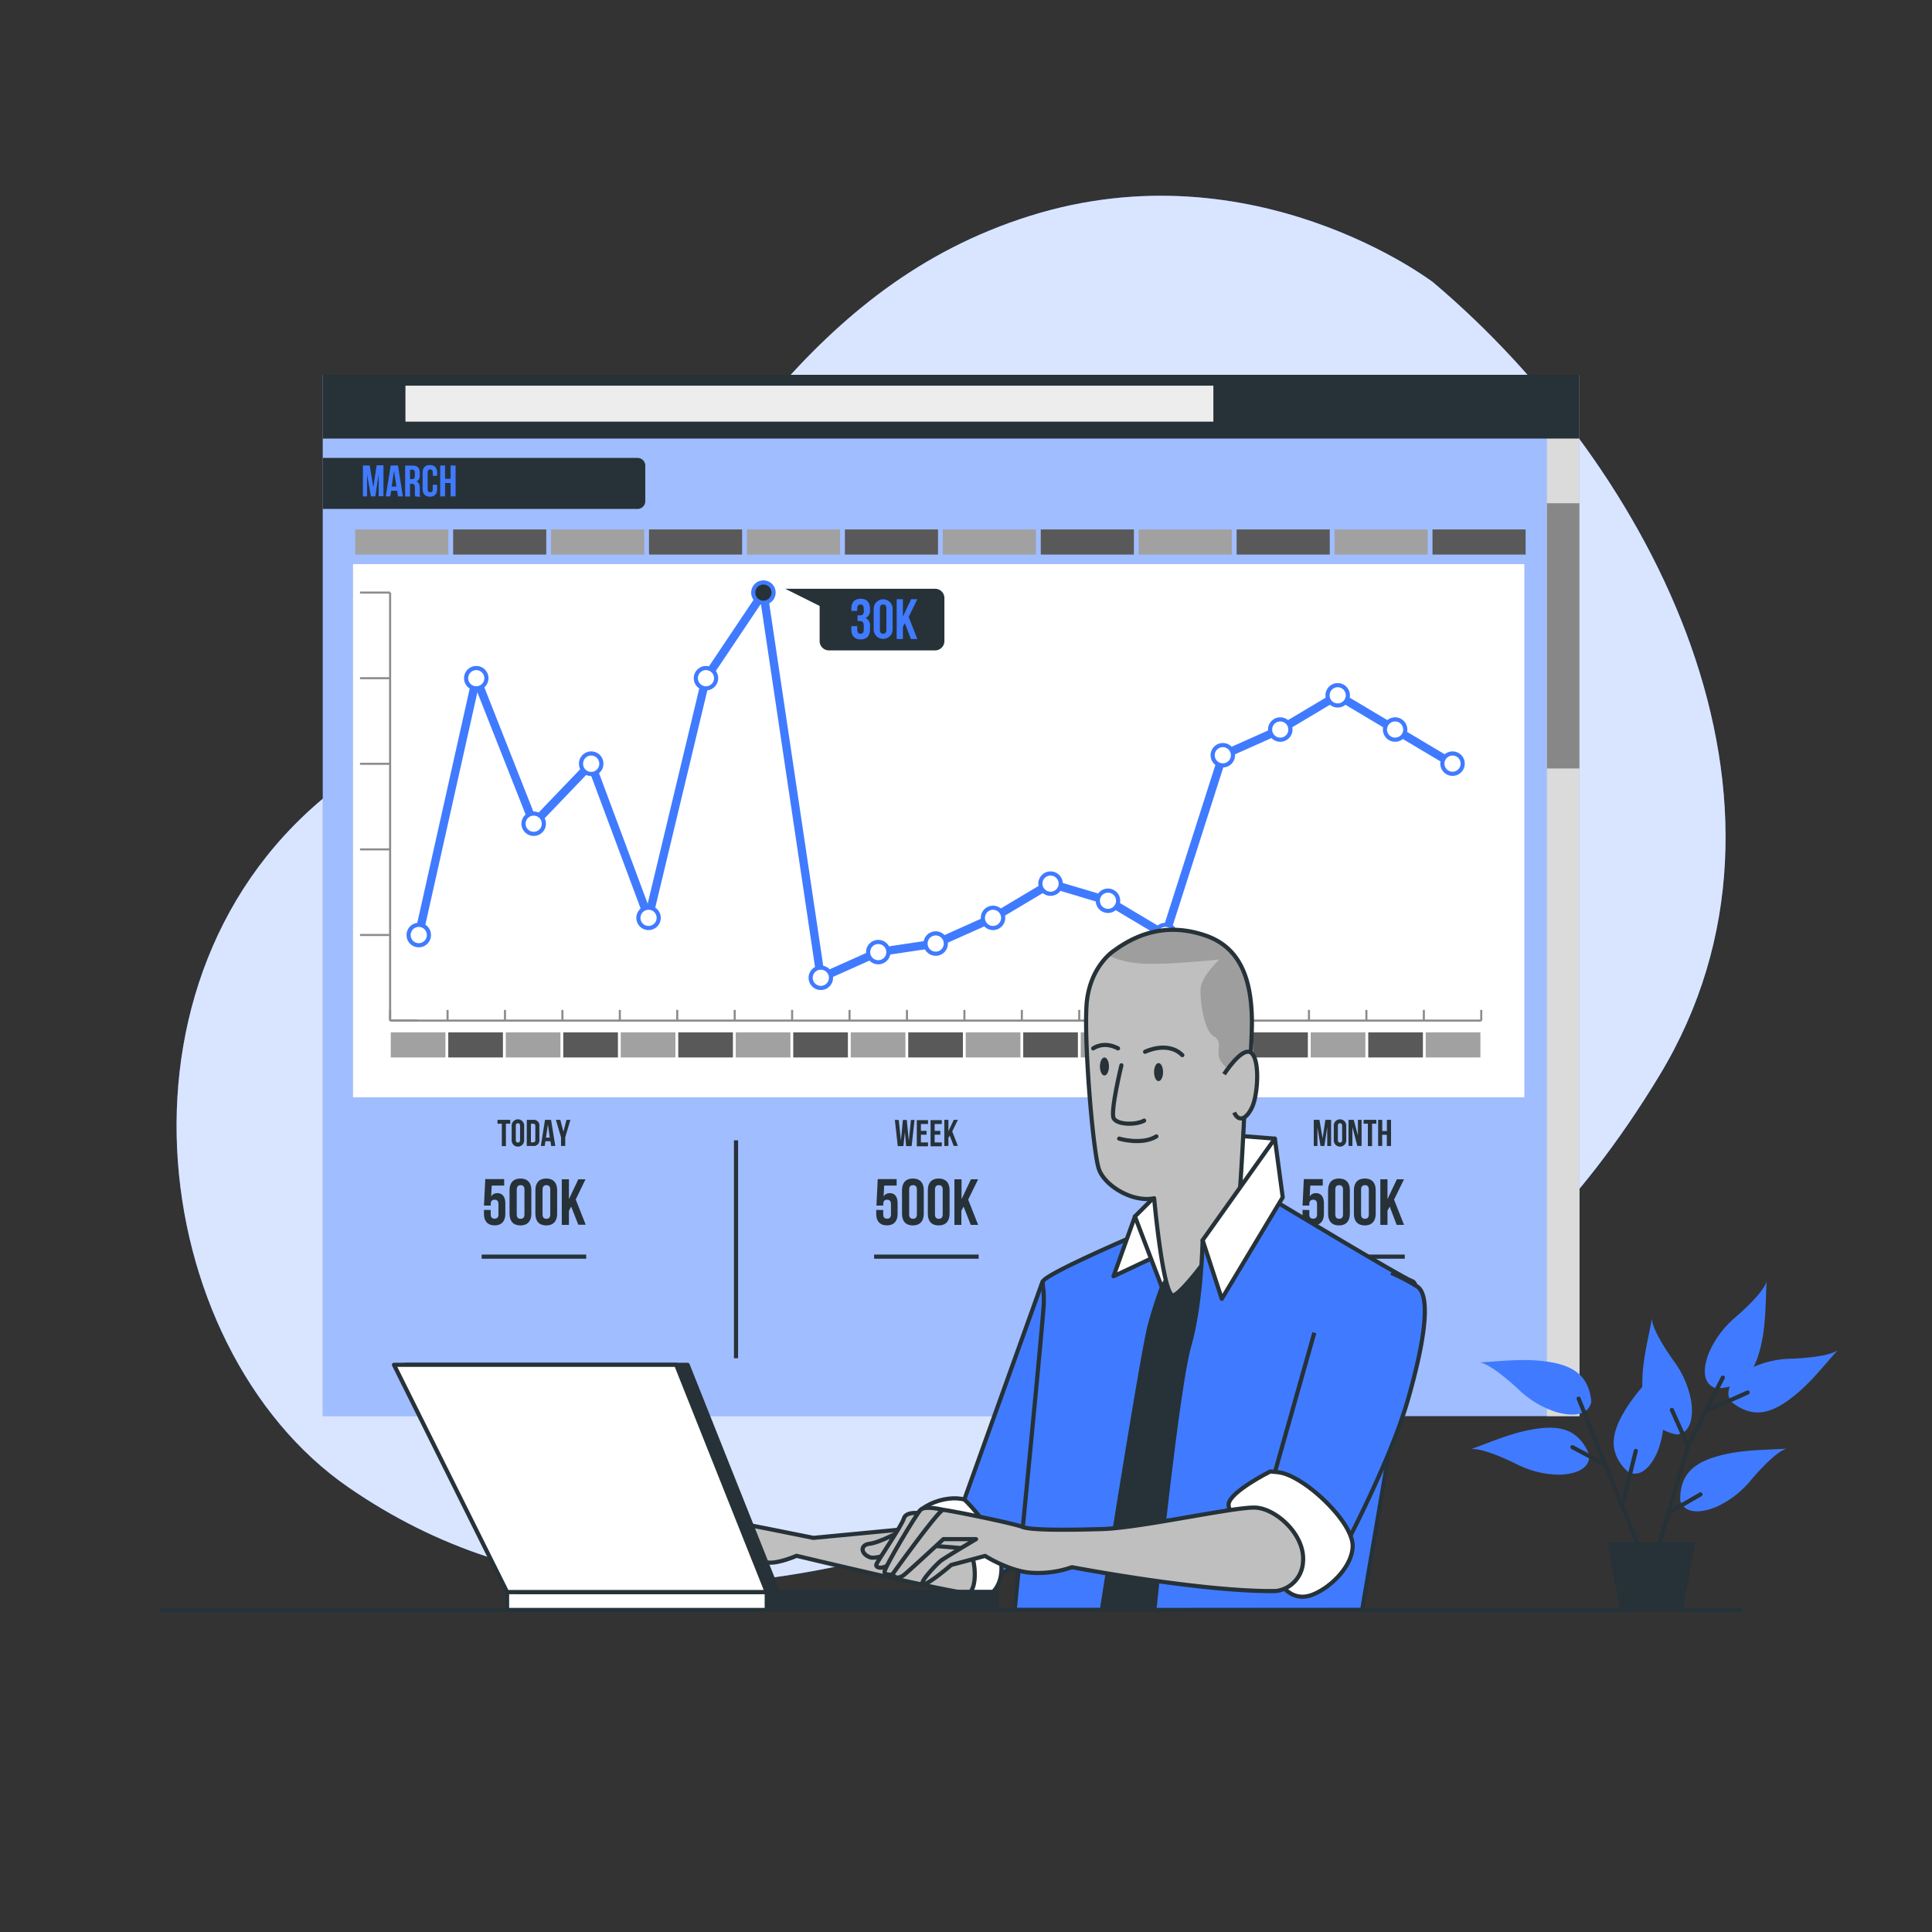 <svg xmlns="http://www.w3.org/2000/svg" xmlns:xlink="http://www.w3.org/1999/xlink" viewBox="0 0 500 500"><rect x="0" y="0" width="500" height="500" fill="#333333" stroke="none"/><defs><clipPath id="freepik--clip-path--inject-77"><path d="M288.47,245.92s-6.72,4.09-7.3,14.6,1.75,37.66,3.21,42,8.76,8.76,14.31,7.59c0,0,2.33,25.7,5,25.11s16.35-19,16.93-24.23S322,288.84,322,288.84a185.5,185.5,0,0,0,2-23.94c0-10.8-2.63-19.56-12-22.78S294.89,241.25,288.47,245.92Z" style="fill:#bfbfbf;stroke:#263238;stroke-linejoin:round;stroke-width:1.074px"></path></clipPath></defs><g id="freepik--background-simple--inject-77"><path d="M370.89,73.06S324.72,37.71,266.68,55.83s-81,69.34-113.48,105.07c-17,18.71-42.78,26.21-63.24,40.84-65.4,46.78-52.37,147,.32,183.25,45.62,31.43,101.45,33.12,173.21,6.65s123.19-42.63,166-113.36S427.9,121.23,370.89,73.06Z" style="fill:#407BFF"></path><path d="M370.89,73.06S324.72,37.71,266.68,55.83s-81,69.34-113.48,105.07c-17,18.71-42.78,26.21-63.24,40.84-65.4,46.78-52.37,147,.32,183.25,45.62,31.43,101.45,33.12,173.21,6.65s123.19-42.63,166-113.36S427.9,121.23,370.89,73.06Z" style="fill:#fff;opacity:0.8"></path></g><g id="freepik--Page--inject-77"><rect x="83.54" y="97" width="325.22" height="269.48" style="fill:#407BFF"></rect><rect x="83.54" y="97" width="325.22" height="269.48" style="fill:#fff;opacity:0.5"></rect><rect x="91.36" y="145.99" width="303.14" height="137.98" style="fill:#fff"></rect><line x1="100.96" y1="264.13" x2="383.35" y2="264.13" style="fill:none;stroke:#8c8c8c;stroke-miterlimit:10;stroke-width:0.537px"></line><line x1="100.96" y1="264.13" x2="100.96" y2="261.36" style="fill:none;stroke:#8c8c8c;stroke-miterlimit:10;stroke-width:0.537px"></line><line x1="115.83" y1="264.13" x2="115.83" y2="261.36" style="fill:none;stroke:#8c8c8c;stroke-miterlimit:10;stroke-width:0.537px"></line><line x1="130.69" y1="264.13" x2="130.69" y2="261.36" style="fill:none;stroke:#8c8c8c;stroke-miterlimit:10;stroke-width:0.537px"></line><line x1="145.55" y1="264.13" x2="145.55" y2="261.36" style="fill:none;stroke:#8c8c8c;stroke-miterlimit:10;stroke-width:0.537px"></line><line x1="160.41" y1="264.13" x2="160.41" y2="261.36" style="fill:none;stroke:#8c8c8c;stroke-miterlimit:10;stroke-width:0.537px"></line><line x1="175.27" y1="264.13" x2="175.27" y2="261.36" style="fill:none;stroke:#8c8c8c;stroke-miterlimit:10;stroke-width:0.537px"></line><line x1="190.14" y1="264.13" x2="190.14" y2="261.36" style="fill:none;stroke:#8c8c8c;stroke-miterlimit:10;stroke-width:0.537px"></line><line x1="205" y1="264.13" x2="205" y2="261.36" style="fill:none;stroke:#8c8c8c;stroke-miterlimit:10;stroke-width:0.537px"></line><line x1="219.86" y1="264.13" x2="219.86" y2="261.36" style="fill:none;stroke:#8c8c8c;stroke-miterlimit:10;stroke-width:0.537px"></line><line x1="234.72" y1="264.13" x2="234.72" y2="261.36" style="fill:none;stroke:#8c8c8c;stroke-miterlimit:10;stroke-width:0.537px"></line><line x1="249.59" y1="264.13" x2="249.59" y2="261.36" style="fill:none;stroke:#8c8c8c;stroke-miterlimit:10;stroke-width:0.537px"></line><line x1="264.45" y1="264.13" x2="264.45" y2="261.36" style="fill:none;stroke:#8c8c8c;stroke-miterlimit:10;stroke-width:0.537px"></line><line x1="279.31" y1="264.13" x2="279.31" y2="261.36" style="fill:none;stroke:#8c8c8c;stroke-miterlimit:10;stroke-width:0.537px"></line><line x1="294.17" y1="264.13" x2="294.17" y2="261.36" style="fill:none;stroke:#8c8c8c;stroke-miterlimit:10;stroke-width:0.537px"></line><line x1="309.04" y1="264.13" x2="309.04" y2="261.36" style="fill:none;stroke:#8c8c8c;stroke-miterlimit:10;stroke-width:0.537px"></line><line x1="323.9" y1="264.13" x2="323.9" y2="261.36" style="fill:none;stroke:#8c8c8c;stroke-miterlimit:10;stroke-width:0.537px"></line><line x1="338.76" y1="264.13" x2="338.76" y2="261.36" style="fill:none;stroke:#8c8c8c;stroke-miterlimit:10;stroke-width:0.537px"></line><line x1="353.62" y1="264.13" x2="353.62" y2="261.36" style="fill:none;stroke:#8c8c8c;stroke-miterlimit:10;stroke-width:0.537px"></line><line x1="368.49" y1="264.13" x2="368.49" y2="261.36" style="fill:none;stroke:#8c8c8c;stroke-miterlimit:10;stroke-width:0.537px"></line><line x1="383.35" y1="264.13" x2="383.35" y2="261.36" style="fill:none;stroke:#8c8c8c;stroke-miterlimit:10;stroke-width:0.537px"></line><line x1="100.96" y1="264.13" x2="100.96" y2="153.36" style="fill:none;stroke:#8c8c8c;stroke-miterlimit:10;stroke-width:0.537px"></line><line x1="100.96" y1="264.13" x2="108.02" y2="264.13" style="fill:none;stroke:#8c8c8c;stroke-miterlimit:10;stroke-width:0.537px"></line><line x1="100.96" y1="241.97" x2="93.17" y2="241.97" style="fill:none;stroke:#8c8c8c;stroke-miterlimit:10;stroke-width:0.537px"></line><line x1="100.96" y1="219.82" x2="93.17" y2="219.82" style="fill:none;stroke:#8c8c8c;stroke-miterlimit:10;stroke-width:0.537px"></line><line x1="100.96" y1="197.67" x2="93.17" y2="197.67" style="fill:none;stroke:#8c8c8c;stroke-miterlimit:10;stroke-width:0.537px"></line><line x1="100.96" y1="175.52" x2="93.17" y2="175.52" style="fill:none;stroke:#8c8c8c;stroke-miterlimit:10;stroke-width:0.537px"></line><line x1="100.96" y1="153.36" x2="93.17" y2="153.36" style="fill:none;stroke:#8c8c8c;stroke-miterlimit:10;stroke-width:0.537px"></line><line x1="123.26" y1="175.52" x2="108.39" y2="241.97" style="fill:none;stroke:#407BFF;stroke-linecap:round;stroke-miterlimit:10;stroke-width:2.148px"></line><line x1="138.12" y1="213.18" x2="123.26" y2="175.52" style="fill:none;stroke:#407BFF;stroke-linecap:round;stroke-miterlimit:10;stroke-width:2.148px"></line><line x1="152.98" y1="197.67" x2="138.12" y2="213.18" style="fill:none;stroke:#407BFF;stroke-linecap:round;stroke-miterlimit:10;stroke-width:2.148px"></line><line x1="167.84" y1="237.54" x2="152.98" y2="197.67" style="fill:none;stroke:#407BFF;stroke-linecap:round;stroke-miterlimit:10;stroke-width:2.148px"></line><line x1="182.71" y1="175.52" x2="167.84" y2="237.54" style="fill:none;stroke:#407BFF;stroke-linecap:round;stroke-miterlimit:10;stroke-width:2.148px"></line><line x1="197.57" y1="153.36" x2="182.71" y2="175.52" style="fill:none;stroke:#407BFF;stroke-linecap:round;stroke-miterlimit:10;stroke-width:2.148px"></line><line x1="212.43" y1="253.05" x2="197.57" y2="153.36" style="fill:none;stroke:#407BFF;stroke-linecap:round;stroke-miterlimit:10;stroke-width:2.148px"></line><line x1="227.29" y1="246.41" x2="212.43" y2="253.05" style="fill:none;stroke:#407BFF;stroke-linecap:round;stroke-miterlimit:10;stroke-width:2.148px"></line><line x1="242.16" y1="244.19" x2="227.29" y2="246.41" style="fill:none;stroke:#407BFF;stroke-linecap:round;stroke-miterlimit:10;stroke-width:2.148px"></line><line x1="257.02" y1="237.54" x2="242.16" y2="244.19" style="fill:none;stroke:#407BFF;stroke-linecap:round;stroke-miterlimit:10;stroke-width:2.148px"></line><line x1="271.88" y1="228.68" x2="257.02" y2="237.54" style="fill:none;stroke:#407BFF;stroke-linecap:round;stroke-miterlimit:10;stroke-width:2.148px"></line><line x1="286.74" y1="233.11" x2="271.88" y2="228.68" style="fill:none;stroke:#407BFF;stroke-linecap:round;stroke-miterlimit:10;stroke-width:2.148px"></line><line x1="301.6" y1="241.97" x2="286.74" y2="233.11" style="fill:none;stroke:#407BFF;stroke-linecap:round;stroke-miterlimit:10;stroke-width:2.148px"></line><line x1="316.47" y1="195.45" x2="301.6" y2="241.97" style="fill:none;stroke:#407BFF;stroke-linecap:round;stroke-miterlimit:10;stroke-width:2.148px"></line><line x1="331.33" y1="188.81" x2="316.47" y2="195.45" style="fill:none;stroke:#407BFF;stroke-linecap:round;stroke-miterlimit:10;stroke-width:2.148px"></line><line x1="346.19" y1="179.95" x2="331.33" y2="188.81" style="fill:none;stroke:#407BFF;stroke-linecap:round;stroke-miterlimit:10;stroke-width:2.148px"></line><line x1="361.05" y1="188.81" x2="346.19" y2="179.95" style="fill:none;stroke:#407BFF;stroke-linecap:round;stroke-miterlimit:10;stroke-width:2.148px"></line><line x1="375.92" y1="197.67" x2="361.05" y2="188.81" style="fill:none;stroke:#407BFF;stroke-linecap:round;stroke-miterlimit:10;stroke-width:2.148px"></line><path d="M108.39,239.35h0A2.62,2.62,0,0,1,111,242h0a2.63,2.63,0,0,1-2.63,2.63h0a2.62,2.62,0,0,1-2.62-2.63h0A2.62,2.62,0,0,1,108.39,239.35Z" style="fill:#fff;stroke:#407BFF;stroke-linecap:round;stroke-linejoin:round;stroke-width:1.074px"></path><path d="M123.26,172.89h0a2.62,2.62,0,0,1,2.62,2.63h0a2.62,2.62,0,0,1-2.62,2.62h0a2.62,2.62,0,0,1-2.63-2.62h0A2.63,2.63,0,0,1,123.26,172.89Z" style="fill:#fff;stroke:#407BFF;stroke-linecap:round;stroke-linejoin:round;stroke-width:1.074px"></path><path d="M138.12,210.55h0a2.63,2.63,0,0,1,2.63,2.63h0a2.62,2.62,0,0,1-2.63,2.62h0a2.62,2.62,0,0,1-2.63-2.62h0A2.63,2.63,0,0,1,138.12,210.55Z" style="fill:#fff;stroke:#407BFF;stroke-linecap:round;stroke-linejoin:round;stroke-width:1.074px"></path><path d="M153,195h0a2.63,2.63,0,0,1,2.63,2.63h0A2.63,2.63,0,0,1,153,200.3h0a2.63,2.63,0,0,1-2.63-2.63h0A2.63,2.63,0,0,1,153,195Z" style="fill:#fff;stroke:#407BFF;stroke-linecap:round;stroke-linejoin:round;stroke-width:1.074px"></path><path d="M167.84,234.92h0a2.62,2.62,0,0,1,2.63,2.62h0a2.63,2.63,0,0,1-2.63,2.63h0a2.62,2.62,0,0,1-2.62-2.63h0A2.62,2.62,0,0,1,167.84,234.92Z" style="fill:#fff;stroke:#407BFF;stroke-linecap:round;stroke-linejoin:round;stroke-width:1.074px"></path><path d="M182.71,172.89h0a2.62,2.62,0,0,1,2.62,2.63h0a2.62,2.62,0,0,1-2.62,2.62h0a2.62,2.62,0,0,1-2.63-2.62h0A2.63,2.63,0,0,1,182.71,172.89Z" style="fill:#fff;stroke:#407BFF;stroke-linecap:round;stroke-linejoin:round;stroke-width:1.074px"></path><path d="M197.57,150.74h0a2.62,2.62,0,0,1,2.63,2.62h0a2.63,2.63,0,0,1-2.63,2.63h0a2.63,2.63,0,0,1-2.63-2.63h0A2.62,2.62,0,0,1,197.57,150.74Z" style="fill:#263238;stroke:#407BFF;stroke-linecap:round;stroke-linejoin:round;stroke-width:1.074px"></path><path d="M212.43,250.42h0a2.63,2.63,0,0,1,2.63,2.63h0a2.63,2.63,0,0,1-2.63,2.63h0a2.63,2.63,0,0,1-2.63-2.63h0A2.63,2.63,0,0,1,212.43,250.42Z" style="fill:#fff;stroke:#407BFF;stroke-linecap:round;stroke-linejoin:round;stroke-width:1.074px"></path><path d="M227.29,243.78h0a2.63,2.63,0,0,1,2.63,2.63h0a2.62,2.62,0,0,1-2.63,2.62h0a2.62,2.62,0,0,1-2.62-2.62h0A2.62,2.62,0,0,1,227.29,243.78Z" style="fill:#fff;stroke:#407BFF;stroke-linecap:round;stroke-linejoin:round;stroke-width:1.074px"></path><path d="M242.16,241.56h0a2.62,2.62,0,0,1,2.62,2.63h0a2.62,2.62,0,0,1-2.62,2.63h0a2.63,2.63,0,0,1-2.63-2.63h0A2.63,2.63,0,0,1,242.16,241.56Z" style="fill:#fff;stroke:#407BFF;stroke-linecap:round;stroke-linejoin:round;stroke-width:1.074px"></path><path d="M257,234.92h0a2.62,2.62,0,0,1,2.62,2.62h0a2.62,2.62,0,0,1-2.62,2.63h0a2.63,2.63,0,0,1-2.63-2.63h0A2.62,2.62,0,0,1,257,234.92Z" style="fill:#fff;stroke:#407BFF;stroke-linecap:round;stroke-linejoin:round;stroke-width:1.074px"></path><path d="M271.88,226.06h0a2.62,2.62,0,0,1,2.63,2.62h0a2.63,2.63,0,0,1-2.63,2.63h0a2.63,2.63,0,0,1-2.63-2.63h0A2.62,2.62,0,0,1,271.88,226.06Z" style="fill:#fff;stroke:#407BFF;stroke-linecap:round;stroke-linejoin:round;stroke-width:1.074px"></path><path d="M286.74,230.49h0a2.62,2.62,0,0,1,2.63,2.62h0a2.63,2.63,0,0,1-2.63,2.63h0a2.62,2.62,0,0,1-2.62-2.63h0A2.62,2.62,0,0,1,286.74,230.49Z" style="fill:#fff;stroke:#407BFF;stroke-linecap:round;stroke-linejoin:round;stroke-width:1.074px"></path><path d="M301.6,239.35h0a2.62,2.62,0,0,1,2.63,2.62h0a2.62,2.62,0,0,1-2.63,2.63h0A2.62,2.62,0,0,1,299,242h0A2.62,2.62,0,0,1,301.6,239.35Z" style="fill:#fff;stroke:#407BFF;stroke-linecap:round;stroke-linejoin:round;stroke-width:1.074px"></path><path d="M316.47,192.83h0a2.62,2.62,0,0,1,2.62,2.62h0a2.62,2.62,0,0,1-2.62,2.63h0a2.63,2.63,0,0,1-2.63-2.63h0A2.62,2.62,0,0,1,316.47,192.83Z" style="fill:#fff;stroke:#407BFF;stroke-linecap:round;stroke-linejoin:round;stroke-width:1.074px"></path><path d="M331.33,186.18h0a2.63,2.63,0,0,1,2.63,2.63h0a2.62,2.62,0,0,1-2.63,2.62h0a2.62,2.62,0,0,1-2.63-2.62h0A2.63,2.63,0,0,1,331.33,186.18Z" style="fill:#fff;stroke:#407BFF;stroke-linecap:round;stroke-linejoin:round;stroke-width:1.074px"></path><path d="M346.19,177.32h0a2.63,2.63,0,0,1,2.63,2.63h0a2.62,2.62,0,0,1-2.63,2.62h0a2.62,2.62,0,0,1-2.62-2.62h0A2.62,2.62,0,0,1,346.19,177.32Z" style="fill:#fff;stroke:#407BFF;stroke-linecap:round;stroke-linejoin:round;stroke-width:1.074px"></path><path d="M361.05,186.18h0a2.63,2.63,0,0,1,2.63,2.63h0a2.62,2.62,0,0,1-2.63,2.62h0a2.62,2.62,0,0,1-2.62-2.62h0A2.62,2.62,0,0,1,361.05,186.18Z" style="fill:#fff;stroke:#407BFF;stroke-linecap:round;stroke-linejoin:round;stroke-width:1.074px"></path><path d="M375.92,195h0a2.62,2.62,0,0,1,2.62,2.63h0a2.62,2.62,0,0,1-2.62,2.63h0a2.63,2.63,0,0,1-2.63-2.63h0A2.63,2.63,0,0,1,375.92,195Z" style="fill:#fff;stroke:#407BFF;stroke-linecap:round;stroke-linejoin:round;stroke-width:1.074px"></path><rect x="400.35" y="97" width="8.4" height="269.48" style="fill:#dbdbdb"></rect><rect x="400.35" y="130.24" width="8.4" height="68.64" style="fill:#878787"></rect><rect x="83.54" y="97" width="325.22" height="16.5" style="fill:#263238"></rect><path d="M83.54,118.51H165a2,2,0,0,1,2,2v9.2a2,2,0,0,1-2,2H83.54a0,0,0,0,1,0,0V118.51A0,0,0,0,1,83.54,118.51Z" style="fill:#263238"></path><path d="M96.61,126.14l.87-5.72h1.76v8H98V122.7l-.87,5.77H96L95,122.78v5.69H93.92v-8h1.76Z" style="fill:#407BFF"></path><path d="M104.26,128.47H103l-.22-1.46h-1.55l-.22,1.46H99.83l1.29-8H103Zm-2.89-2.55h1.22l-.61-4.07Z" style="fill:#407BFF"></path><path d="M107.49,128.47a2.46,2.46,0,0,1-.11-1v-1.26c0-.75-.26-1-.83-1h-.44v3.28h-1.26v-8h1.91c1.31,0,1.87.61,1.87,1.85v.64a1.6,1.6,0,0,1-.83,1.63c.63.26.84.87.84,1.71v1.25a2.28,2.28,0,0,0,.14,1Zm-1.38-6.9V124h.5c.47,0,.75-.2.75-.85v-.79c0-.58-.19-.83-.64-.83Z" style="fill:#407BFF"></path><path d="M113.14,125.47v1.07c0,1.29-.64,2-1.88,2s-1.89-.74-1.89-2v-4.19c0-1.29.64-2,1.89-2s1.88.73,1.88,2v.79H112v-.87c0-.57-.26-.79-.66-.79s-.66.22-.66.79v4.35c0,.58.26.78.66.78s.66-.2.66-.78v-1.15Z" style="fill:#407BFF"></path><path d="M115.18,128.47h-1.26v-8h1.26v3.45h1.44v-3.45h1.29v8h-1.29V125h-1.44Z" style="fill:#407BFF"></path><rect x="104.93" y="99.81" width="209.09" height="9.31" style="fill:#ededed"></rect><rect x="101.13" y="267.17" width="14.15" height="6.5" style="fill:#a1a1a1"></rect><rect x="116.01" y="267.17" width="14.15" height="6.5" style="fill:#595959"></rect><rect x="130.89" y="267.17" width="14.15" height="6.5" style="fill:#a1a1a1"></rect><rect x="145.77" y="267.17" width="14.15" height="6.5" style="fill:#595959"></rect><rect x="160.65" y="267.17" width="14.15" height="6.5" style="fill:#a1a1a1"></rect><rect x="175.53" y="267.17" width="14.15" height="6.5" style="fill:#595959"></rect><rect x="190.41" y="267.17" width="14.15" height="6.5" style="fill:#a1a1a1"></rect><rect x="205.29" y="267.17" width="14.15" height="6.5" style="fill:#595959"></rect><rect x="220.17" y="267.17" width="14.15" height="6.5" style="fill:#a1a1a1"></rect><rect x="235.05" y="267.17" width="14.15" height="6.5" style="fill:#595959"></rect><rect x="249.93" y="267.17" width="14.15" height="6.5" style="fill:#a1a1a1"></rect><rect x="264.81" y="267.17" width="14.15" height="6.5" style="fill:#595959"></rect><rect x="279.69" y="267.17" width="14.15" height="6.5" style="fill:#a1a1a1"></rect><rect x="294.57" y="267.17" width="14.15" height="6.5" style="fill:#595959"></rect><rect x="309.45" y="267.17" width="14.15" height="6.5" style="fill:#a1a1a1"></rect><rect x="324.33" y="267.17" width="14.15" height="6.5" style="fill:#595959"></rect><rect x="339.21" y="267.17" width="14.15" height="6.5" style="fill:#a1a1a1"></rect><rect x="354.1" y="267.17" width="14.15" height="6.5" style="fill:#595959"></rect><rect x="368.98" y="267.17" width="14.15" height="6.5" style="fill:#a1a1a1"></rect><rect x="91.93" y="137.02" width="24.1" height="6.5" style="fill:#a1a1a1"></rect><rect x="117.27" y="137.02" width="24.1" height="6.5" style="fill:#595959"></rect><rect x="142.62" y="137.02" width="24.1" height="6.5" style="fill:#a1a1a1"></rect><rect x="167.96" y="137.02" width="24.1" height="6.5" style="fill:#595959"></rect><rect x="193.31" y="137.02" width="24.1" height="6.5" style="fill:#a1a1a1"></rect><rect x="218.66" y="137.02" width="24.1" height="6.5" style="fill:#595959"></rect><rect x="244" y="137.02" width="24.1" height="6.5" style="fill:#a1a1a1"></rect><rect x="269.35" y="137.02" width="24.1" height="6.5" style="fill:#595959"></rect><rect x="294.69" y="137.02" width="24.1" height="6.5" style="fill:#a1a1a1"></rect><rect x="320.04" y="137.02" width="24.1" height="6.5" style="fill:#595959"></rect><rect x="345.39" y="137.02" width="24.1" height="6.5" style="fill:#a1a1a1"></rect><rect x="370.73" y="137.02" width="24.1" height="6.5" style="fill:#595959"></rect><path d="M242,152.37H203.22l8.9,4.45v9.09a2.41,2.41,0,0,0,2.41,2.41H242a2.41,2.41,0,0,0,2.41-2.41V154.78A2.41,2.41,0,0,0,242,152.37Z" style="fill:#263238"></path><path d="M223.54,157.61c0-.92-.33-1.17-.84-1.17s-.84.28-.84,1v.66h-1.53v-.56c0-1.64.82-2.58,2.41-2.58s2.41.94,2.41,2.58v.27a2,2,0,0,1-1.13,2.11,2.1,2.1,0,0,1,1.13,2.16v.81c0,1.65-.82,2.59-2.41,2.59s-2.41-.94-2.41-2.59v-.85h1.53V163c0,.74.32,1,.84,1s.84-.25.84-1.16v-.81c0-1-.33-1.31-1.06-1.31h-.55v-1.47h.64c.6,0,1-.26,1-1.09Z" style="fill:#407BFF"></path><path d="M226.11,157.55a2.45,2.45,0,1,1,4.9,0v5.35a2.45,2.45,0,1,1-4.9,0Zm1.61,5.45c0,.74.33,1,.84,1s.84-.28.84-1v-5.55c0-.73-.33-1-.84-1s-.84.28-.84,1Z" style="fill:#407BFF"></path><path d="M234.17,161.27l-.5.94v3.16h-1.61V155.08h1.61v4.49l2.12-4.49h1.61l-2.24,4.59,2.24,5.7h-1.66Z" style="fill:#407BFF"></path><path d="M127,313.15v1.1c0,.84.37,1.14,1,1.14s1-.3,1-1.14v-2.6c0-.84-.37-1.16-1-1.16s-1,.32-1,1.16V312h-1.75l.34-6.85h4.89v1.68h-3.22l-.16,2.82a1.77,1.77,0,0,1,1.62-.86c1.37,0,2.06,1,2.06,2.7v2.63c0,1.89-.94,3-2.76,3s-2.77-1.08-2.77-3v-1Z" style="fill:#263238"></path><path d="M131.87,308c0-1.89,1-3,2.82-3s2.82,1.08,2.82,3v6.14c0,1.89-1,3-2.82,3s-2.82-1.08-2.82-3Zm1.86,6.26c0,.84.37,1.16,1,1.16s1-.32,1-1.16v-6.38c0-.84-.37-1.16-1-1.16s-1,.32-1,1.16Z" style="fill:#263238"></path><path d="M138.56,308c0-1.89,1-3,2.81-3s2.82,1.08,2.82,3v6.14c0,1.89-1,3-2.82,3s-2.81-1.08-2.81-3Zm1.85,6.26c0,.84.37,1.16,1,1.16s1-.32,1-1.16v-6.38c0-.84-.37-1.16-1-1.16s-1,.32-1,1.16Z" style="fill:#263238"></path><path d="M147.82,312.26l-.58,1.08V317h-1.85v-11.8h1.85v5.14l2.43-5.14h1.86L149,310.42l2.58,6.54h-1.91Z" style="fill:#263238"></path><line x1="124.66" y1="325.22" x2="151.71" y2="325.22" style="fill:none;stroke:#263238;stroke-miterlimit:10;stroke-width:1.074px"></line><path d="M228.58,313.15v1.1c0,.84.37,1.14,1,1.14s1-.3,1-1.14v-2.6c0-.84-.37-1.16-1-1.16s-1,.32-1,1.16V312h-1.76l.34-6.85h4.89v1.68h-3.22l-.15,2.82a1.76,1.76,0,0,1,1.62-.86c1.36,0,2,1,2,2.7v2.63c0,1.89-.94,3-2.76,3s-2.77-1.08-2.77-3v-1Z" style="fill:#263238"></path><path d="M233.44,308c0-1.89,1-3,2.81-3s2.82,1.08,2.82,3v6.14c0,1.89-1,3-2.82,3s-2.81-1.08-2.81-3Zm1.85,6.26c0,.84.37,1.16,1,1.16s1-.32,1-1.16v-6.38c0-.84-.37-1.16-1-1.16s-1,.32-1,1.16Z" style="fill:#263238"></path><path d="M240.12,308c0-1.89,1-3,2.81-3s2.82,1.08,2.82,3v6.14c0,1.89-1,3-2.82,3s-2.81-1.08-2.81-3Zm1.85,6.26c0,.84.37,1.16,1,1.16s1-.32,1-1.16v-6.38c0-.84-.37-1.16-1-1.16s-1,.32-1,1.16Z" style="fill:#263238"></path><path d="M249.38,312.26l-.58,1.08V317H247v-11.8h1.85v5.14l2.43-5.14h1.86l-2.58,5.26,2.58,6.54h-1.91Z" style="fill:#263238"></path><line x1="226.22" y1="325.22" x2="253.27" y2="325.22" style="fill:none;stroke:#263238;stroke-miterlimit:10;stroke-width:1.074px"></line><path d="M338.85,313.15v1.1c0,.84.37,1.14,1,1.14s1-.3,1-1.14v-2.6c0-.84-.37-1.16-1-1.16s-1,.32-1,1.16V312H337.1l.33-6.85h4.9v1.68H339.1l-.15,2.82a1.77,1.77,0,0,1,1.62-.86c1.37,0,2.06,1,2.06,2.7v2.63c0,1.89-.95,3-2.77,3s-2.76-1.08-2.76-3v-1Z" style="fill:#263238"></path><path d="M343.71,308c0-1.89,1-3,2.82-3s2.81,1.08,2.81,3v6.14c0,1.89-1,3-2.81,3s-2.82-1.08-2.82-3Zm1.86,6.26c0,.84.37,1.16,1,1.16s1-.32,1-1.16v-6.38c0-.84-.37-1.16-1-1.16s-1,.32-1,1.16Z" style="fill:#263238"></path><path d="M350.39,308c0-1.89,1-3,2.82-3s2.82,1.08,2.82,3v6.14c0,1.89-1,3-2.82,3s-2.82-1.08-2.82-3Zm1.86,6.26c0,.84.37,1.16,1,1.16s1-.32,1-1.16v-6.38c0-.84-.37-1.16-1-1.16s-1,.32-1,1.16Z" style="fill:#263238"></path><path d="M359.65,312.26l-.57,1.08V317h-1.85v-11.8h1.85v5.14l2.43-5.14h1.85l-2.58,5.26,2.58,6.54h-1.9Z" style="fill:#263238"></path><line x1="336.49" y1="325.22" x2="363.55" y2="325.22" style="fill:none;stroke:#263238;stroke-miterlimit:10;stroke-width:1.074px"></line><line x1="190.48" y1="295.11" x2="190.48" y2="351.51" style="fill:none;stroke:#263238;stroke-miterlimit:10;stroke-width:1.074px"></line><line x1="300.94" y1="295.11" x2="300.94" y2="351.51" style="fill:none;stroke:#263238;stroke-miterlimit:10;stroke-width:1.074px"></line><path d="M128.76,289.81h3.29v1h-1.12v5.8h-1.06v-5.8h-1.11Z" style="fill:#263238"></path><path d="M132.42,291.43a1.62,1.62,0,1,1,3.23,0V295a1.62,1.62,0,1,1-3.23,0Zm1.07,3.59c0,.49.21.67.55.67s.55-.18.55-.67v-3.65c0-.49-.21-.67-.55-.67s-.55.18-.55.67Z" style="fill:#263238"></path><path d="M136.34,289.81H138a1.46,1.46,0,0,1,1.59,1.67v3.43a1.46,1.46,0,0,1-1.59,1.67h-1.68Zm1.06,1v4.83h.6c.34,0,.54-.17.54-.66v-3.52c0-.48-.2-.65-.54-.65Z" style="fill:#263238"></path><path d="M143.71,296.58h-1.07l-.18-1.23h-1.31l-.18,1.23h-1l1.08-6.77h1.56Zm-2.42-2.15h1L141.8,291Z" style="fill:#263238"></path><path d="M145.2,294.34l-1.34-4.53H145l.81,3.08.81-3.08h1l-1.34,4.53v2.24H145.2Z" style="fill:#263238"></path><path d="M234.19,293l-.39,3.61h-1.46l-.75-6.77h1l.57,5.34.51-5.34h1l.53,5.38.55-5.38h.93l-.75,6.77h-1.42Z" style="fill:#263238"></path><path d="M238.33,292.66h1.46v1h-1.46v2h1.84v1h-2.9v-6.77h2.9v1h-1.84Z" style="fill:#263238"></path><path d="M241.89,292.66h1.46v1h-1.46v2h1.84v1h-2.9v-6.77h2.9v1h-1.84Z" style="fill:#263238"></path><path d="M245.78,293.88l-.33.62v2.08h-1.06v-6.77h1.06v2.95l1.39-2.95h1.06l-1.47,3,1.47,3.75h-1.09Z" style="fill:#263238"></path><path d="M342.29,294.62l.72-4.81h1.48v6.77h-1v-4.85l-.74,4.85h-1l-.8-4.79v4.79H340v-6.77h1.47Z" style="fill:#263238"></path><path d="M345.18,291.43a1.62,1.62,0,1,1,3.23,0V295a1.62,1.62,0,1,1-3.23,0Zm1.06,3.59c0,.49.21.67.55.67s.55-.18.55-.67v-3.65c0-.49-.21-.67-.55-.67s-.55.18-.55.67Z" style="fill:#263238"></path><path d="M350,291.68v4.9h-1v-6.77h1.34l1.09,4.05v-4.05h.95v6.77h-1.1Z" style="fill:#263238"></path><path d="M352.91,289.81h3.29v1h-1.11v5.8H354v-5.8h-1.11Z" style="fill:#263238"></path><path d="M357.72,296.58h-1.06v-6.77h1.06v2.9h1.21v-2.9H360v6.77h-1.09v-2.9h-1.21Z" style="fill:#263238"></path></g><g id="freepik--Plants--inject-77"><path d="M411.3,376.62s-1.43-4.66-5.61-6.33c-2.9-1.16-6.25-.85-9.25-.33-5.61,1-10.5,3.2-15.82,5.11,0,0,2.27-.84,11.58,3.7a25.17,25.17,0,0,0,11.27,2.88C406.62,381.58,411.45,380.68,411.3,376.62Z" style="fill:#407BFF"></path><path d="M411.81,362.94s0-4.87-3.55-7.67c-2.44-1.95-5.73-2.63-8.76-3-5.65-.68-11,0-16.61.33,0,0,2.41-.15,10,6.88a25.08,25.08,0,0,0,10,6C405.9,366.34,410.78,366.87,411.81,362.94Z" style="fill:#407BFF"></path><path d="M421.43,381s-3.8-3-3.81-7.55c0-3.13,1.5-6.12,3.1-8.72,3-4.86,6.85-8.58,10.58-12.82,0,0-1.61,1.8-.83,12.13A25,25,0,0,1,429,375.61C427.76,378.51,425.15,382.66,421.43,381Z" style="fill:#407BFF"></path><path d="M434.88,388.51s-.53-4.84,2.64-8c2.2-2.22,5.39-3.27,8.35-4,5.53-1.34,10.91-1.24,16.54-1.6,0,0-2.41.13-9.15,8a25,25,0,0,1-9.2,7.13C441.14,391.2,436.36,392.29,434.88,388.51Z" style="fill:#407BFF"></path><path d="M434,371.25s-4.82-.66-7.15-4.51c-1.61-2.68-1.85-6-1.82-9.08.06-5.69,1.47-10.88,2.5-16.43,0,0-.46,2.37,5.52,10.83a24.93,24.93,0,0,1,4.65,10.66C438.14,365.84,438,370.75,434,371.25Z" style="fill:#407BFF"></path><path d="M447.89,362.59s3.47,3.41,7.94,2.9c3.11-.35,5.9-2.21,8.3-4.1,4.47-3.52,7.72-7.8,11.49-12,0,0-1.6,1.81-11.94,2.24a25.09,25.09,0,0,0-11.29,2.82C449.65,356,445.83,359.09,447.89,362.59Z" style="fill:#407BFF"></path><path d="M443.87,359.21s4.85.49,8-2.72c2.19-2.22,3.21-5.42,3.9-8.39,1.27-5.55,1.12-10.92,1.43-16.56,0,0-.11,2.42-7.91,9.23a25.24,25.24,0,0,0-7,9.28C441.12,353,440.07,357.77,443.87,359.21Z" style="fill:#407BFF"></path><polyline points="426.57 406.37 418.2 385.79 408.55 361.98" style="fill:none;stroke:#263238;stroke-linecap:round;stroke-linejoin:round;stroke-width:1.074px"></polyline><polyline points="428.5 402.83 436.86 374.2 445.87 356.51" style="fill:none;stroke:#263238;stroke-linecap:round;stroke-linejoin:round;stroke-width:1.074px"></polyline><line x1="431.72" y1="391.58" x2="440.08" y2="386.75" style="fill:none;stroke:#263238;stroke-linecap:round;stroke-linejoin:round;stroke-width:1.074px"></line><line x1="436.86" y1="374.2" x2="432.68" y2="364.88" style="fill:none;stroke:#263238;stroke-linecap:round;stroke-linejoin:round;stroke-width:1.074px"></line><line x1="442.1" y1="364.92" x2="452.3" y2="360.37" style="fill:none;stroke:#263238;stroke-linecap:round;stroke-linejoin:round;stroke-width:1.074px"></line><line x1="419.81" y1="389.65" x2="423.35" y2="375.49" style="fill:none;stroke:#263238;stroke-linecap:round;stroke-linejoin:round;stroke-width:1.074px"></line><line x1="415.12" y1="378.89" x2="406.95" y2="374.53" style="fill:none;stroke:#263238;stroke-linecap:round;stroke-linejoin:round;stroke-width:1.074px"></line><polygon points="434.92 416.67 419.83 416.67 416.6 399.62 438.15 399.62 434.92 416.67" style="fill:#263238;stroke:#263238;stroke-linecap:round;stroke-linejoin:round;stroke-width:1.074px"></polygon></g><g id="freepik--Character--inject-77"><polygon points="269.78 331.76 247.88 392.78 252.56 411.47 267.44 402.13 275.33 338.18 269.78 331.76" style="fill:#407BFF;stroke:#263238;stroke-linejoin:round;stroke-width:1.074px"></polygon><path d="M249.63,388.11s5.84,5.55,8.18,11.39,1.46,10.22-.88,12.55-5.84,2.34-10.21,2.34S236.5,402.13,235.91,396,245,386.65,249.63,388.11Z" style="fill:#fff;stroke:#263238;stroke-linejoin:round;stroke-width:1.074px"></path><path d="M171.09,398s-9.92,4.67-9.05,5.55,7.59-2.34,9.05-2.63S174.31,397.45,171.09,398Z" style="fill:#bfbfbf;stroke:#263238;stroke-linejoin:round;stroke-width:1.074px"></path><path d="M174.89,394.83s-3.21-.59-3.8.87-3.21,9.35-2.92,11.1,2.92-1.75,4.09-3.51S174.89,394.83,174.89,394.83Z" style="fill:#bfbfbf;stroke:#263238;stroke-linejoin:round;stroke-width:1.074px"></path><path d="M181,394.83s-5.25-1.46-6.13,0-5.55,11.68-5.55,11.68-.58,1.16,2,0S181,394.83,181,394.83Z" style="fill:#bfbfbf;stroke:#263238;stroke-linejoin:round;stroke-width:1.074px"></path><path d="M243.8,394.83,210.51,398s-23.07-4.67-25.69-5-5.26,1.76-6.43,3.51-8.46,11.09-8.46,11.09l1.75.59,10.22-8.18s5.54-.29,7.3-.29-5,3.8-7,4.09-4.38.58-4.09,1.75,5.55,1.46,6.72,1.46,9.34-2.92,9.34-2.92,2,0,4.67.29,7.3-1.75,7.3-1.75,41.46,9.93,44.38,9.63S253.64,396.77,243.8,394.83Z" style="fill:#bfbfbf;stroke:#263238;stroke-linejoin:round;stroke-width:1.074px"></path><path d="M284.47,328.59s16.47-14.32,30.79-13.6,17.9,8.59,17.9,8.59l-12.05,93H278.87Z" style="fill:#263238;stroke:#263238;stroke-linejoin:round;stroke-width:1.074px"></path><path d="M262.6,416.67h22.56c1.43-9.11,10.48-66.27,12.36-73.52a110.43,110.43,0,0,1,5-14.6l-2-11.68s-30.66,12.85-30.66,14.89.29,1.17.29,5.26C270.07,340.8,263.57,406.85,262.6,416.67Z" style="fill:#407BFF;stroke:#263238;stroke-linejoin:round;stroke-width:1.074px"></path><polygon points="293.72 314.82 288.18 330.3 298.69 325.34 293.72 314.82" style="fill:#fff;stroke:#263238;stroke-linejoin:round;stroke-width:1.074px"></polygon><polygon points="329.93 294.68 315.04 293.51 293.72 314.82 300.73 333.22 313.87 308.4 328.18 308.4 329.93 294.68" style="fill:#fff;stroke:#263238;stroke-linejoin:round;stroke-width:1.074px"></polygon><path d="M288.47,245.92s-6.72,4.09-7.3,14.6,1.75,37.66,3.21,42,8.76,8.76,14.31,7.59c0,0,2.33,25.7,5,25.11s16.35-19,16.93-24.23S322,288.84,322,288.84a185.5,185.5,0,0,0,2-23.94c0-10.8-2.63-19.56-12-22.78S294.89,241.25,288.47,245.92Z" style="fill:#bfbfbf"></path><g style="clip-path:url(#freepik--clip-path--inject-77)"><path d="M312.12,242.12c-9.35-3.21-17.23-.87-23.65,3.8a10,10,0,0,0-1.59,1.28c.46.29,3.91,2.24,11.05,2.24,7.69,0,17.65-1.14,17.65-1.14s-4.55,4.28-4.84,7.41.86,11.11,3.42,12.53.28,4,1.71,6.27,3.42,3.41,6.26.85a9,9,0,0,0,1.66-2.46c.18-2.66.3-5.4.3-8C324.09,254.1,321.46,245.34,312.12,242.12Z" style="fill:#9e9e9e"></path></g><path d="M288.47,245.92s-6.72,4.09-7.3,14.6,1.75,37.66,3.21,42,8.76,8.76,14.31,7.59c0,0,2.33,25.7,5,25.11s16.35-19,16.93-24.23S322,288.84,322,288.84a185.5,185.5,0,0,0,2-23.94c0-10.8-2.63-19.56-12-22.78S294.89,241.25,288.47,245.92Z" style="fill:none;stroke:#263238;stroke-linejoin:round;stroke-width:1.074px"></path><path d="M316.79,278s4.67-7.3,7-5.55,1.75,10.8.29,14-3.51,4.09-4.67,1.46" style="fill:#bfbfbf;stroke:#263238;stroke-linejoin:round;stroke-width:1.074px"></path><path d="M290.22,275.7s-2.92,12-2,13.72,5.83,1.76,7.88.59" style="fill:none;stroke:#263238;stroke-linecap:round;stroke-linejoin:round;stroke-width:1.074px"></path><path d="M289.64,294.68s5.83,1.75,9.63-.58" style="fill:none;stroke:#263238;stroke-linecap:round;stroke-linejoin:round;stroke-width:1.074px"></path><path d="M301,277.45c0,1.29-.52,2.34-1.17,2.34s-1.16-1.05-1.16-2.34.52-2.33,1.16-2.33S301,276.16,301,277.45Z" style="fill:#263238"></path><path d="M287,276c0,1.29-.53,2.34-1.17,2.34s-1.17-1.05-1.17-2.34.52-2.33,1.17-2.33S287,274.7,287,276Z" style="fill:#263238"></path><path d="M282.92,271.32s2.63-2,6.42,0" style="fill:none;stroke:#263238;stroke-linecap:round;stroke-linejoin:round;stroke-width:1.074px"></path><path d="M296.35,272.2s5.84-2.92,9.64.87" style="fill:none;stroke:#263238;stroke-linecap:round;stroke-linejoin:round;stroke-width:1.074px"></path><path d="M352.52,416.67c1.25-7.33,13-76.28,13.32-78.49s1.46-6.13-.58-6.71-37.38-21.9-37.38-21.9L311.24,321s-.29,16.35-3.5,27.44c-3,10.41-8.34,61.93-9,68.27Z" style="fill:#407BFF;stroke:#263238;stroke-linejoin:round;stroke-width:1.074px"></path><polygon points="311.24 320.96 316.2 336.14 331.97 309.86 329.93 294.68 311.24 320.96" style="fill:#fff;stroke:#263238;stroke-linejoin:round;stroke-width:1.074px"></polygon><path d="M340.15,344.9l-11.39,40.29,16.64,20.15s14-25.7,19-43.21,5.55-27.16,2.34-29.2a50.49,50.49,0,0,0-6.72-3.51" style="fill:#407BFF;stroke:#263238;stroke-linejoin:round;stroke-width:1.074px"></path><path d="M328.76,380.81s-10.51,5.26-10.8,8.47,9.05,13.14,11.38,17.52,5.55,7.88,10.51,5.84,10.22-7.59,10.22-12.56-7.3-12.55-12.55-16.06S330.51,381.1,328.76,380.81Z" style="fill:#fff;stroke:#263238;stroke-linejoin:round;stroke-width:1.074px"></path><path d="M233.58,396s-5.84,3.22-8.47,3.51-2.34,2.63,0,3.5,10.51-3.21,12.26-3.21,15.48,1.17,18.4,1.46,4.67-2.63-2.63-5S233.58,396,233.58,396Z" style="fill:#bfbfbf;stroke:#263238;stroke-linejoin:round;stroke-width:1.074px"></path><path d="M240.05,391.89s-5.41-1.25-6.1,1-7,11.21-7.18,12.07,2.09,1.56,4.67-1.25S240.05,391.89,240.05,391.89Z" style="fill:#bfbfbf;stroke:#263238;stroke-linejoin:round;stroke-width:1.074px"></path><path d="M244.09,390.74s-4.67-1.17-5.84,0-9.35,14.89-9.35,16.06,3.22.58,3.22.58l9.34-12.85,2.92-2.62Z" style="fill:#bfbfbf;stroke:#263238;stroke-linejoin:round;stroke-width:1.074px"></path><path d="M330.22,411.76a8,8,0,0,0,7-7.59c.58-7-7-13.72-12.27-14s-29.78,5.26-39.7,5.55-18.69.29-20.73-.58-19.27-4.38-20.44-4.38S231,407.38,231,407.38s.87,2,3.21,0,9.93-9.05,9.93-9.05h8.46s-7.88,4.67-9.05,5.55-5.84,5.84-4.67,6.13,7.3-5,7.3-5l8.76-2.34s6.42,4.09,12.26,4.38a26.66,26.66,0,0,0,10.22-1.46S311.24,412.05,330.22,411.76Z" style="fill:#bfbfbf;stroke:#263238;stroke-linejoin:round;stroke-width:1.074px"></path></g><g id="freepik--Device--inject-77"><line x1="450.76" y1="416.67" x2="41.53" y2="416.67" style="fill:none;stroke:#263238;stroke-linejoin:round;stroke-width:1.074px"></line><rect x="131.23" y="412.01" width="126.74" height="4.65" style="fill:#fff;stroke:#263238;stroke-linejoin:round;stroke-width:1.074px"></rect><rect x="198.43" y="412.01" width="59.55" height="4.65" style="fill:#263238;stroke:#263238;stroke-linejoin:round;stroke-width:1.074px"></rect><polygon points="201.38 412.01 177.95 353.21 104.92 353.21 134.19 412.01 201.38 412.01" style="fill:#263238;stroke:#263238;stroke-linejoin:round;stroke-width:1.074px"></polygon><polygon points="198.43 412.01 175 353.21 101.96 353.21 131.23 412.01 198.43 412.01" style="fill:#fff;stroke:#263238;stroke-linejoin:round;stroke-width:1.074px"></polygon></g></svg>